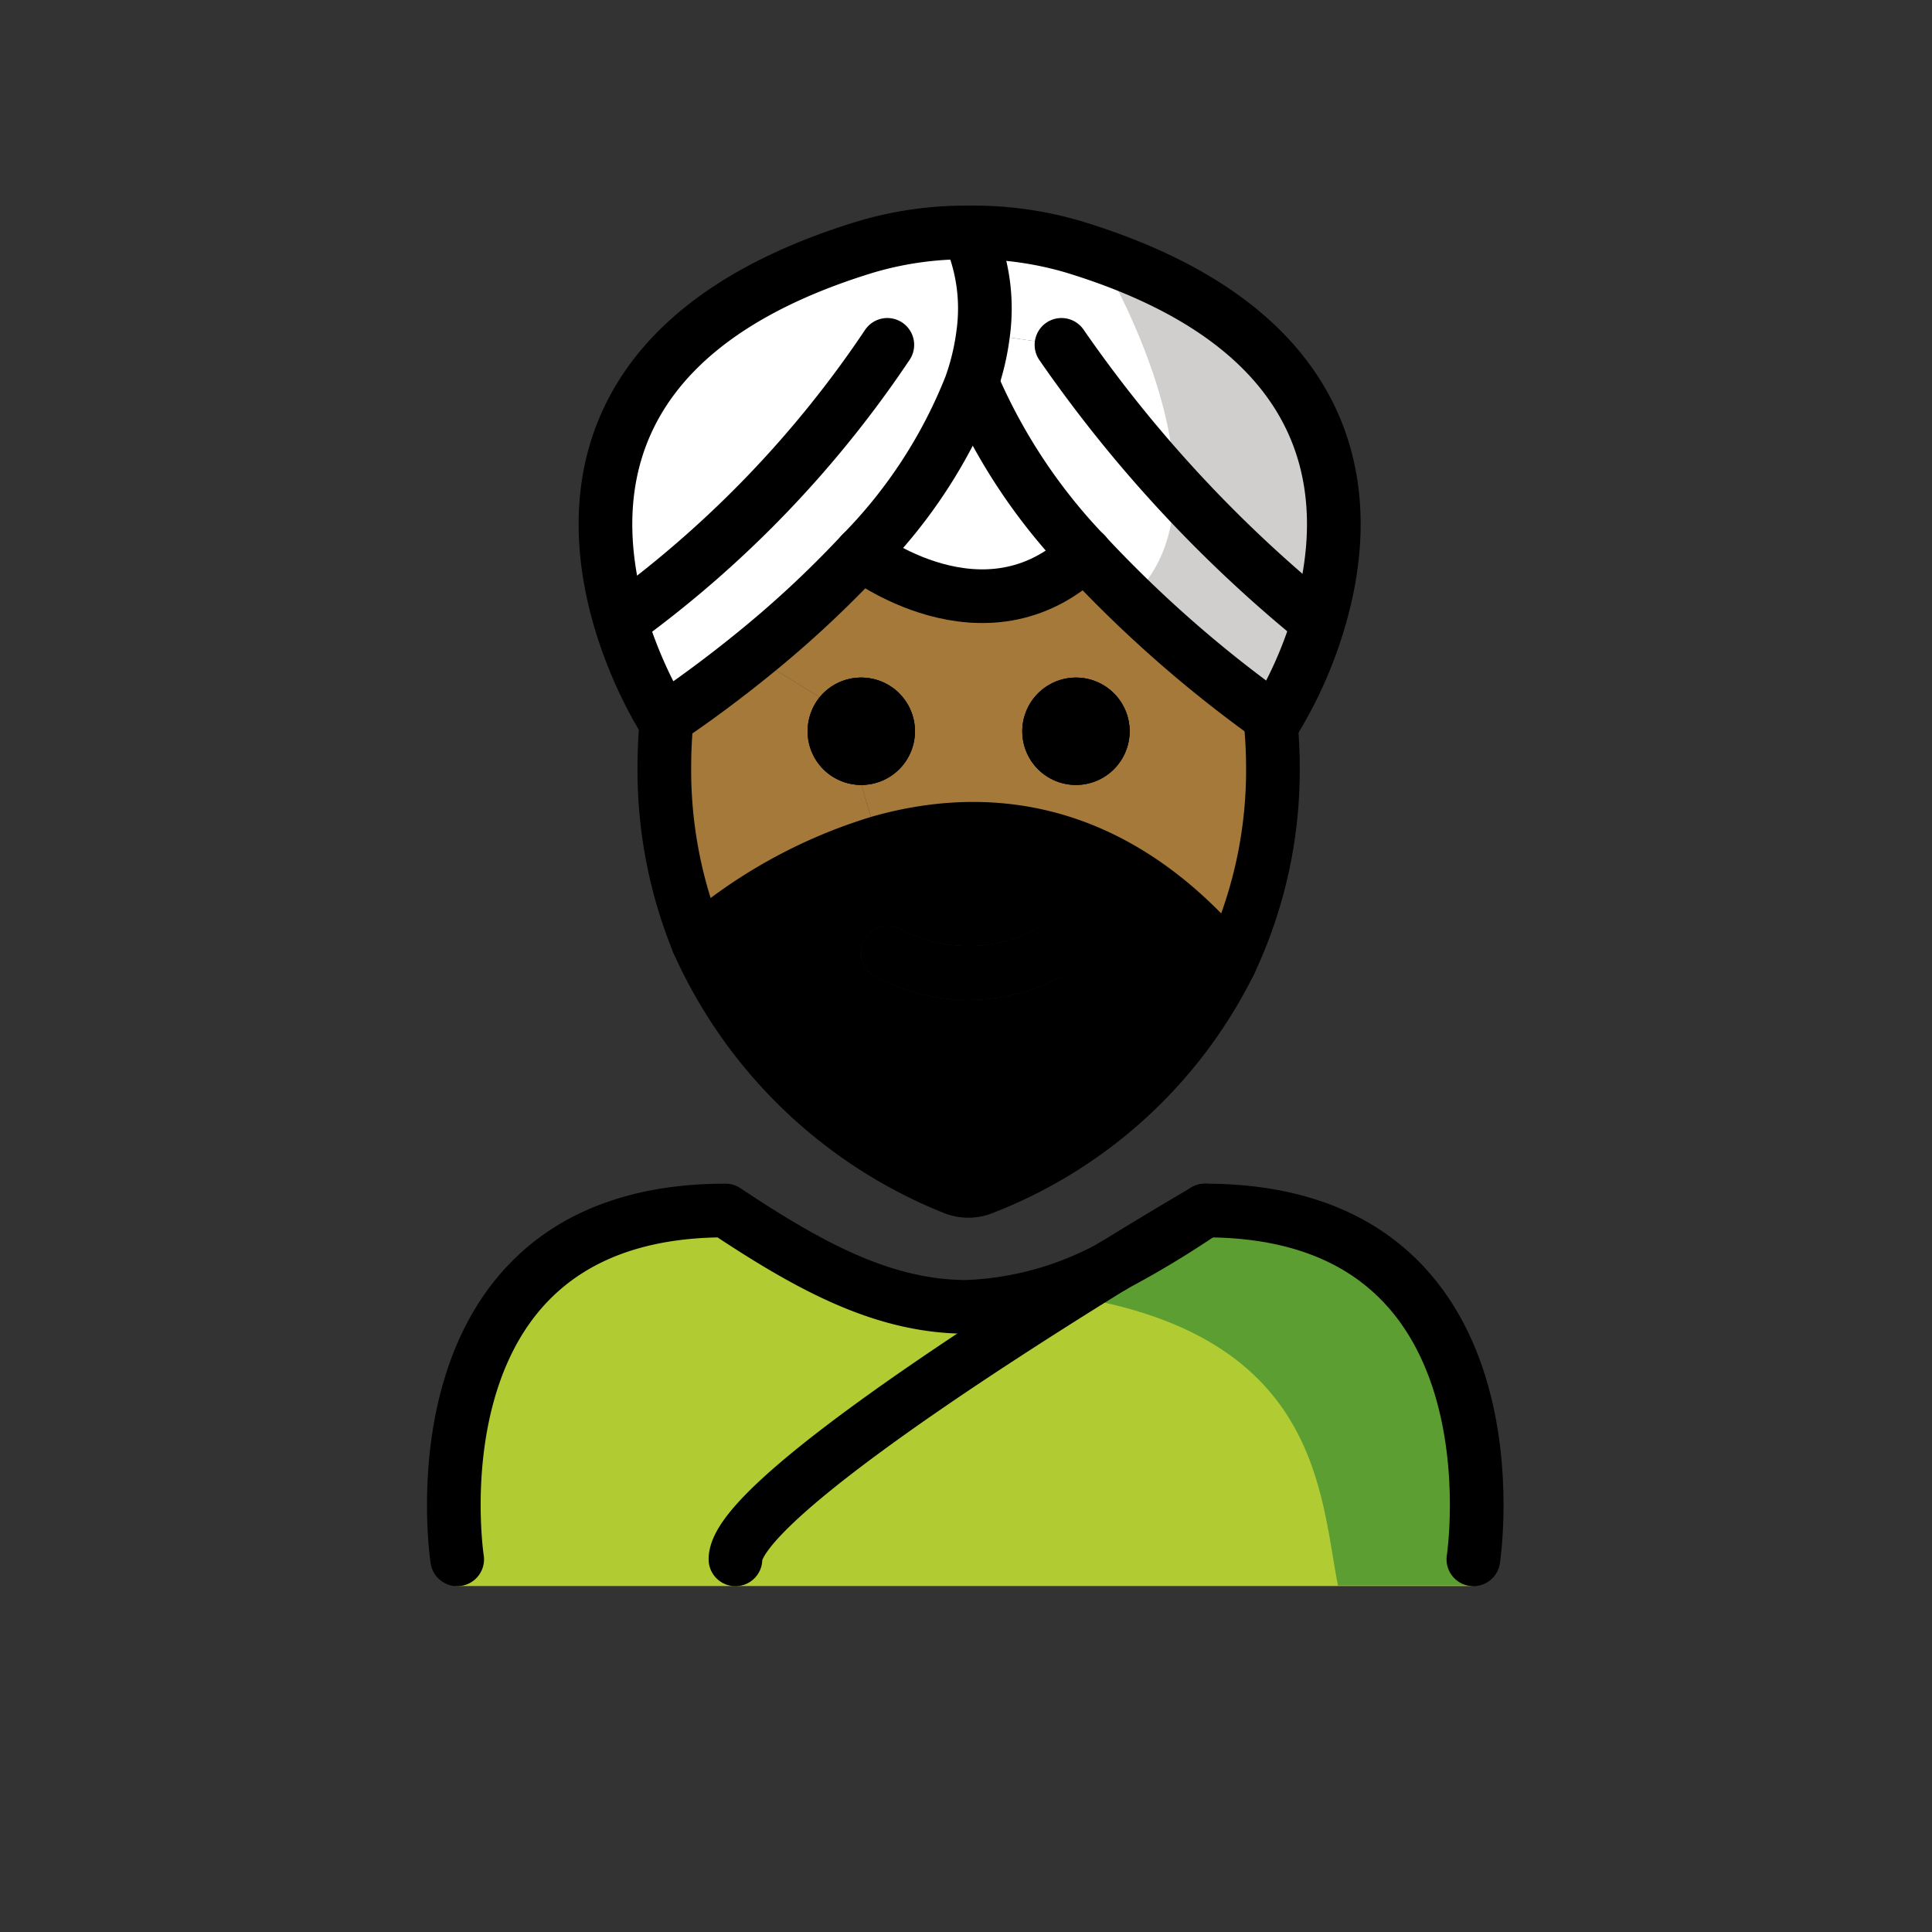 <?xml version="1.0" encoding="UTF-8"?>
<svg id="a" viewBox="0 0 72 72" xmlns="http://www.w3.org/2000/svg"><rect x="0" y="0" width="72" height="72" fill="#333333" stroke="none"/><g id="b"><path d="m54.864 59.107s2-13.797-10-13.797c-3.192 2.119-5.926 3.584-9 3.578h0.125c-3.074 0.006-5.808-1.458-9-3.578-12 0-10 13.797-10 13.797" fill="#b1cc33"/><path d="m45.257 44.163c-3.113 2.075-4.983 3.24-8.973 3.818 12.827 0.404 12.827 7.179 13.575 11.107h5.02s2.161-14.926-9.623-14.926z" fill="#5c9e31"/><path d="m40.018 9.203c10.25 3.13 10.37 9.6 9.18 13.76h-0.34a49.712 49.712 0 0 1-9.3-10.11l-2.92-0.41a6.892 6.892 0 0 0-0.53-3.75l0.06-0.03a13.217 13.217 0 0 1 3.85 0.54z" fill="#fff"/><path d="m40.428 20.632a21.353 21.353 0 0 1-4.13-6.19l-0.13-0.05a9.079 9.079 0 0 0 0.47-1.95l2.92 0.41a49.712 49.712 0 0 0 9.3 10.11h0.34a15.582 15.582 0 0 1-1.69 3.87s-0.03-0.02-0.1-0.07a46.092 46.092 0 0 1-6.98-6.13z" fill="#fff"/><path d="m40.428 20.632c-3.74 3.57-8.33 0-8.33 0a18.72 18.72 0 0 0 4.07-6.24l0.13 0.05a21.353 21.353 0 0 0 4.13 6.19z" fill="#fff"/><path d="m36.108 8.693a6.892 6.892 0 0 1 0.53 3.75 9.079 9.079 0 0 1-0.47 1.95 18.72 18.72 0 0 1-4.07 6.24 39.454 39.454 0 0 1-4.08 3.79c-1.58 1.28-2.84 2.13-3.17 2.35l-0.09 0.06s-8.34-12.79 7.5-17.63a13.103 13.103 0 0 1 3.84-0.54c0 0.01 0.01 0.02 0.01 0.03z" fill="#fff"/><path d="m40.951 9.512s5.481 8.946 1.145 12.828l5.415 4.492s8.312-12.222-6.559-17.32z" fill="#d0cfce"/></g><g id="c"><path d="m45.828 35.882a17.201 17.201 0 0 1-9.17 8.38 1.45 1.45 0 0 1-1.12 0.01 17.597 17.597 0 0 1-9.52-9.15 18.572 18.572 0 0 1 6.73-3.72c3.8-1.09 8.67-0.82 13.08 4.48zm-6.29 0.52a1 1 0 0 0-0.89-1.79 5.383 5.383 0 0 1-5.11 0 0.994 0.994 0 0 0-1.34 0.45 1.011 1.011 0 0 0 0.45 1.34 7.33 7.33 0 0 0 6.89 0z"/></g><g id="d" fill="#a57939"><path d="m47.348 26.852a17.142 17.142 0 0 1 0.09 1.76 16.804 16.804 0 0 1-1.61 7.27c-4.41-5.3-9.28-5.57-13.08-4.48l-0.65-2.15a2 2 0 1 0-1.55-3.27l-2.53-1.56a39.454 39.454 0 0 0 4.08-3.79s4.59 3.57 8.33 0a46.092 46.092 0 0 0 6.98 6.13zm-5.25 0.4a2 2 0 1 0-2 2 2.006 2.006 0 0 0 2-2z"/><path d="m32.098 29.252 0.65 2.15a18.572 18.572 0 0 0-6.73 3.72 16.973 16.973 0 0 1-1.26-6.51c0-0.62 0.03-1.23 0.09-1.84 0.33-0.22 1.59-1.07 3.17-2.35l2.53 1.56a2.026 2.026 0 0 0-0.45 1.27 1.993 1.993 0 0 0 2 2z"/></g><g id="e"><path d="m40.098 25.252a2 2 0 1 1-2 2 2.006 2.006 0 0 1 2-2z"/><path d="M39.988,35.062a.994.994,0,0,1-.45,1.34,7.33,7.33,0,0,1-6.89,0,1.011,1.011,0,0,1-.45-1.34.994.994,0,0,1,1.34-.45,5.383,5.383,0,0,0,5.11,0A.994.994,0,0,1,39.988,35.062Z"/><path d="m32.098 25.252a2 2 0 1 1-2 2 2.026 2.026 0 0 1 0.45-1.27 2.001 2.001 0 0 1 1.55-0.73z"/><path d="m26.018 35.122a18.572 18.572 0 0 1 6.73-3.72c3.8-1.09 8.67-0.82 13.08 4.48" fill="none" stroke="#000" stroke-miterlimit="10"/><path d="m40.098 25.252a2 2 0 1 1-2 2 2.006 2.006 0 0 1 2-2z"/><path d="M39.988,35.062a.994.994,0,0,1-.45,1.34,7.33,7.33,0,0,1-6.89,0,1.011,1.011,0,0,1-.45-1.34.994.994,0,0,1,1.34-.45,5.383,5.383,0,0,0,5.11,0A.994.994,0,0,1,39.988,35.062Z"/><path d="m32.098 25.252a2 2 0 1 1-2 2 2.026 2.026 0 0 1 0.45-1.27 2.001 2.001 0 0 1 1.55-0.73z"/><path d="M24.848,26.773c-.06.61-.09,1.22-.09,1.84a16.973,16.973,0,0,0,1.26,6.51,17.597,17.597,0,0,0,9.52,9.15,1.45,1.45,0,0,0,1.12-.01,17.201,17.201,0,0,0,9.17-8.38,16.804,16.804,0,0,0,1.61-7.27,17.142,17.142,0,0,0-.09-1.76" fill="none" stroke="#000" stroke-linecap="round" stroke-linejoin="round" stroke-width="2"/><path d="m44.908 45.112c12 0 10 13 10 13" fill="none" stroke="#000" stroke-linecap="round" stroke-linejoin="round" stroke-width="2"/><path d="m41.468 47.182a35.334 35.334 0 0 0 3.33-2" fill="none" stroke="#000" stroke-linecap="round" stroke-linejoin="round" stroke-width="2"/><path d="m17.038 58.112s-2-13 10-13c3.14 2.09 5.84 3.55 8.87 3.59h0.13a12.202 12.202 0 0 0 5.42-1.51" fill="none" stroke="#000" stroke-linecap="round" stroke-linejoin="round" stroke-width="2"/><path d="M36.108,8.693c0-.01-.01-.02-.01-.03a13.103,13.103,0,0,0-3.84.54c-15.84,4.84-7.5,17.63-7.5,17.63l.09-.06c.33-.22,1.59-1.07,3.17-2.35a39.454,39.454,0,0,0,4.08-3.79,18.72,18.72,0,0,0,4.07-6.24,9.079,9.079,0,0,0,.47-1.95A6.892,6.892,0,0,0,36.108,8.693Z" fill="none" stroke="#000" stroke-linecap="round" stroke-linejoin="round" stroke-width="2"/><path d="m23.408 22.962a40.62 40.62 0 0 0 9.66-10.11" fill="none" stroke="#000" stroke-linecap="round" stroke-linejoin="round" stroke-width="2"/><path d="M36.168,8.662a13.217,13.217,0,0,1,3.85.54c10.25,3.13,10.37,9.6,9.18,13.76a15.582,15.582,0,0,1-1.69,3.87s-.03-.02-.1-.07a46.092,46.092,0,0,1-6.98-6.13,21.353,21.353,0,0,1-4.13-6.19" fill="none" stroke="#000" stroke-linecap="round" stroke-linejoin="round" stroke-width="2"/><path d="m48.858 22.962a49.712 49.712 0 0 1-9.3-10.11" fill="none" stroke="#000" stroke-linecap="round" stroke-linejoin="round" stroke-width="2"/><path d="m32.098 20.632s4.59 3.57 8.33 0h0.01" fill="none" stroke="#000" stroke-linecap="round" stroke-linejoin="round" stroke-width="2"/><path d="m26.018 35.122a18.572 18.572 0 0 1 6.73-3.72c3.8-1.09 8.67-0.82 13.08 4.48" fill="none" stroke="#000" stroke-linecap="round" stroke-linejoin="round" stroke-width="2"/><path d="M44.908,45.112a.932.932,0,0,0-.11.07c-.37.21-1.64.96-3.33,2a.01.01,0,0,1-.01.01c-5.09,3.14-14.05,8.95-14.05,10.92" fill="none" stroke="#000" stroke-linecap="round" stroke-linejoin="round" stroke-width="2"/></g></svg>
